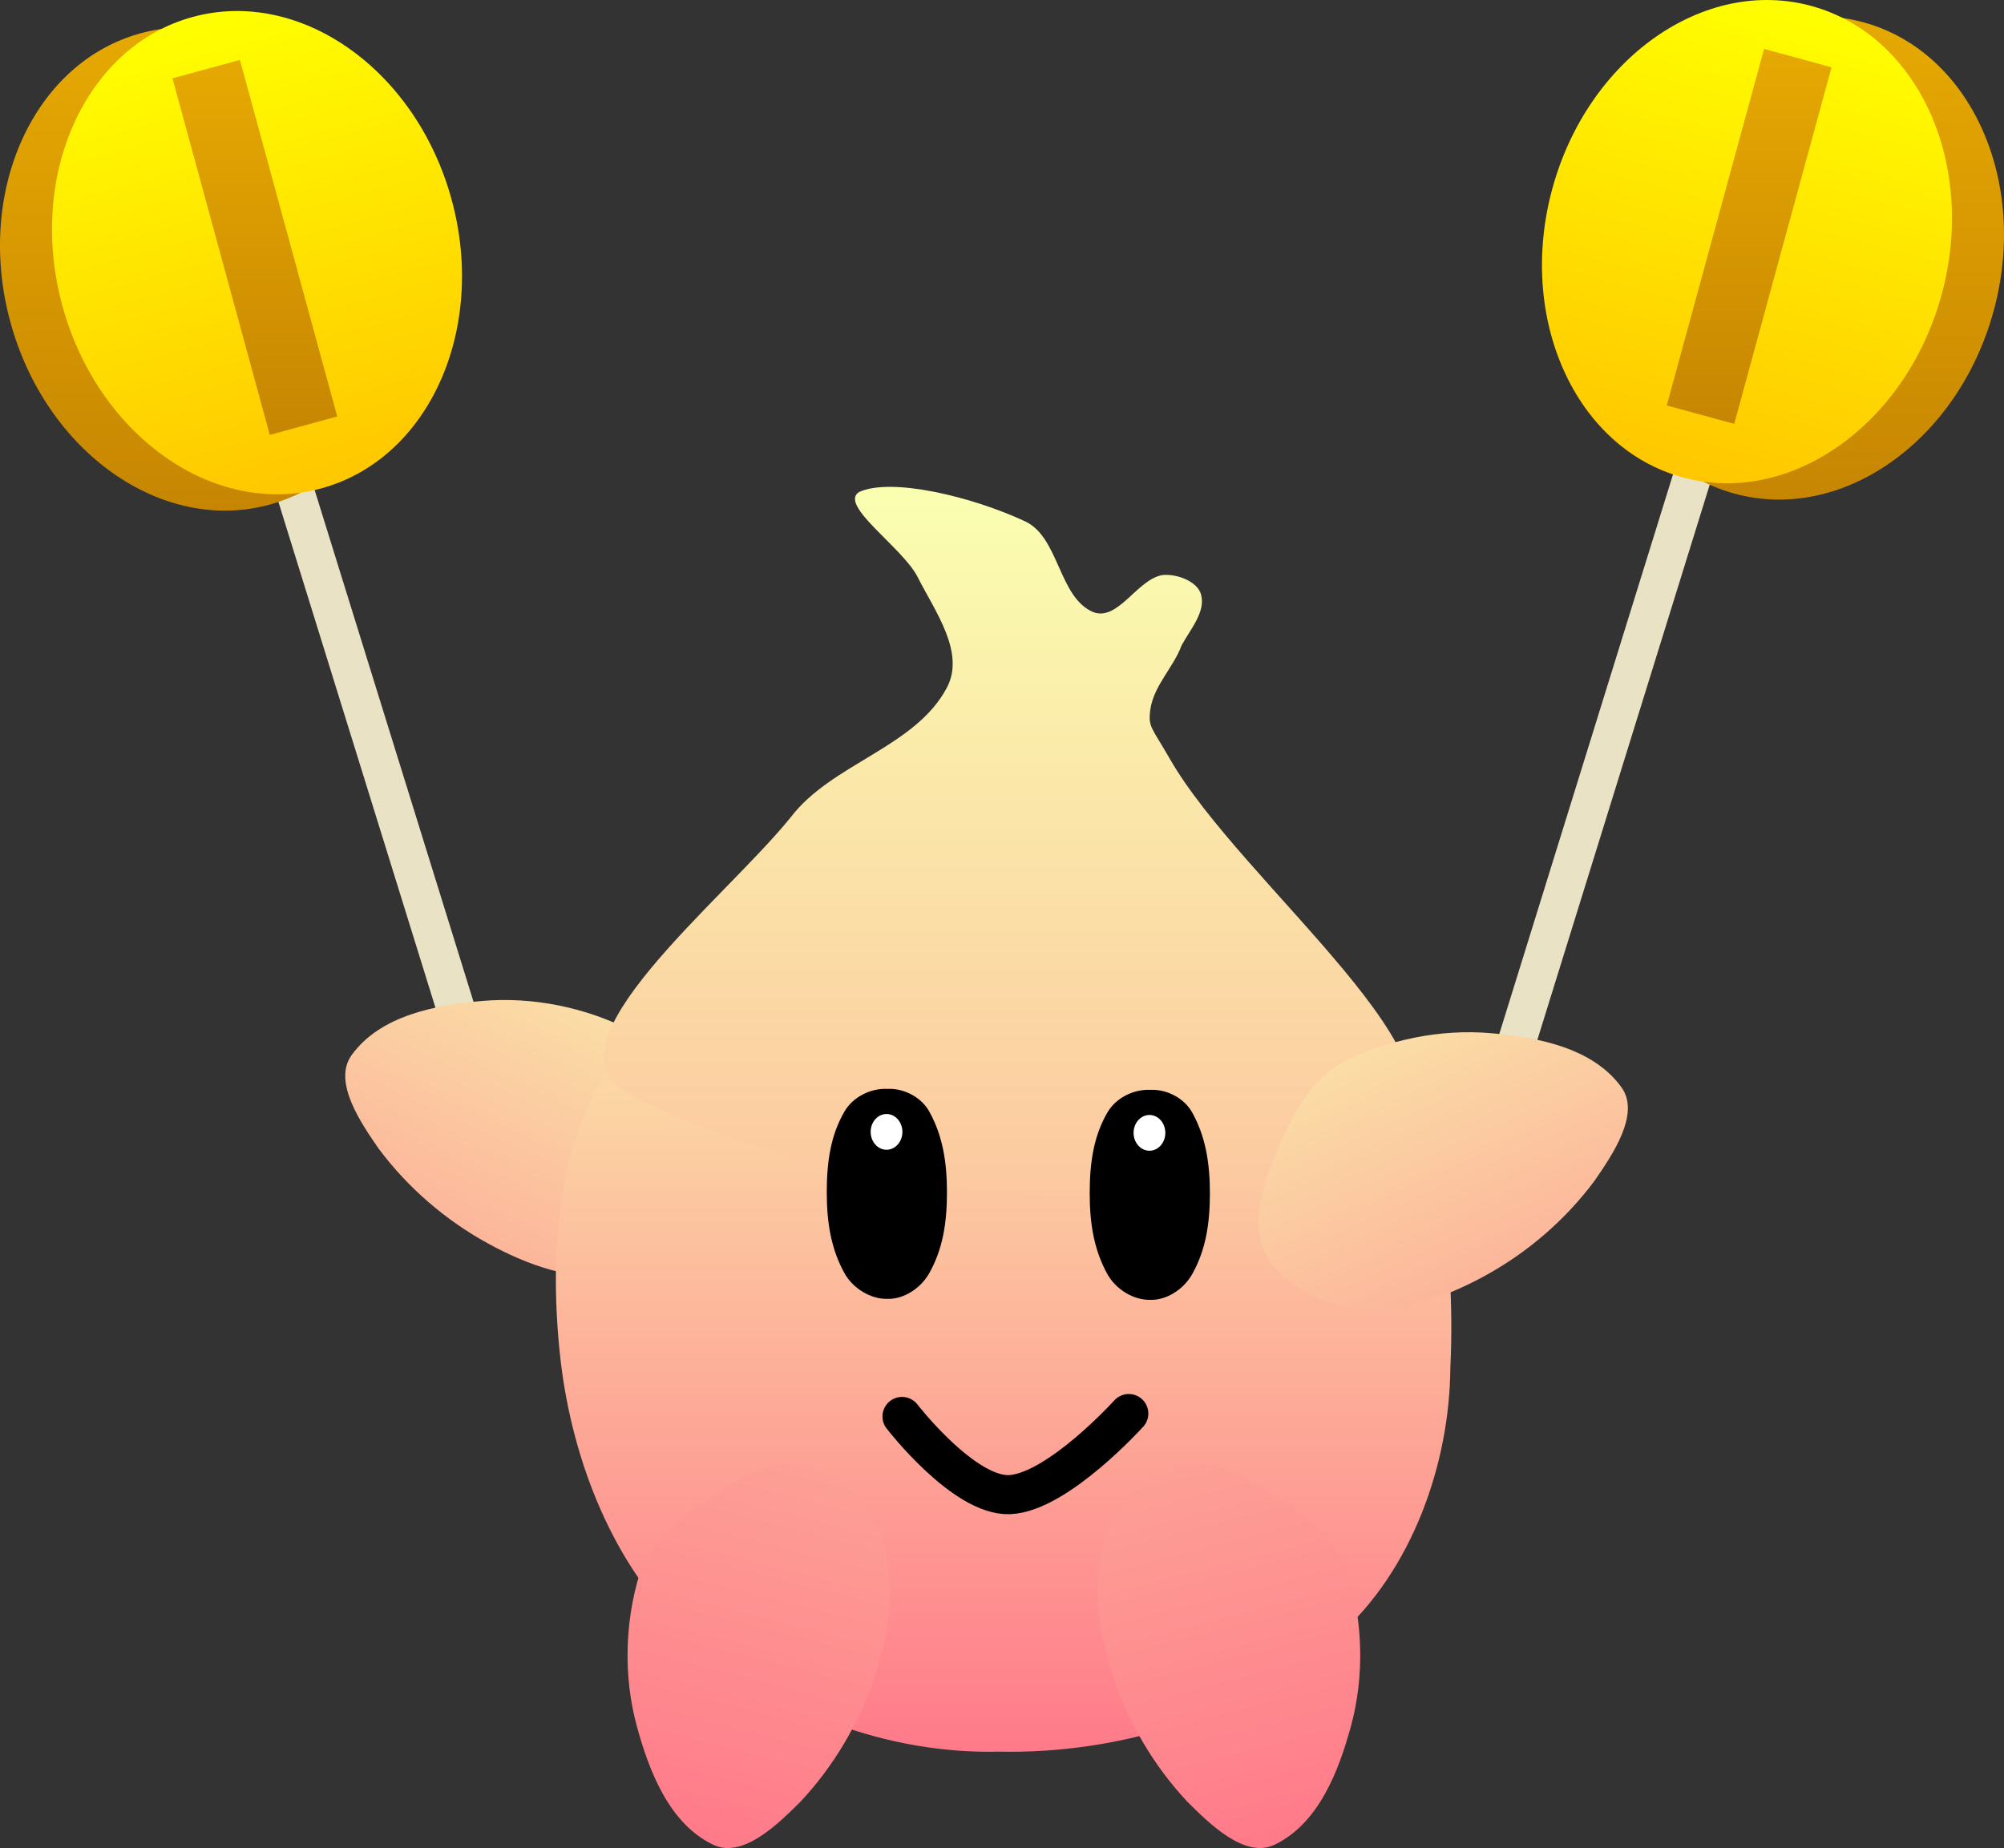 <svg version="1.1" xmlns="http://www.w3.org/2000/svg" xmlns:xlink="http://www.w3.org/1999/xlink" width="102.512" height="94.559" viewBox="0,0,102.512,94.559"><rect x="0" y="0" width="102.512" height="94.559" fill="#333333" stroke="none"/><defs><linearGradient x1="222.241" y1="188.723" x2="227.655" y2="176.89" gradientUnits="userSpaceOnUse" id="color-1"><stop offset="0" stop-color="#fcb69b"/><stop offset="1" stop-color="#fbdda6"/></linearGradient><linearGradient x1="216.872" y1="161.578" x2="216.872" y2="210.631" gradientUnits="userSpaceOnUse" id="color-2"><stop offset="0" stop-color="#faffb0"/><stop offset="1" stop-color="#ff7a8a"/></linearGradient><linearGradient x1="219.317" y1="145.909" x2="219.317" y2="182.225" gradientUnits="userSpaceOnUse" id="color-3"><stop offset="0" stop-color="#faffb0"/><stop offset="1" stop-color="#fcc8a0"/></linearGradient><linearGradient x1="242.924" y1="197.381" x2="247.908" y2="216.886" gradientUnits="userSpaceOnUse" id="color-4"><stop offset="0" stop-color="#fda095"/><stop offset="1" stop-color="#ff7a8a"/></linearGradient><linearGradient x1="235.631" y1="197.381" x2="230.647" y2="216.886" gradientUnits="userSpaceOnUse" id="color-5"><stop offset="0" stop-color="#fda095"/><stop offset="1" stop-color="#ff7a8a"/></linearGradient><linearGradient x1="255.564" y1="190.373" x2="250.15" y2="178.54" gradientUnits="userSpaceOnUse" id="color-6"><stop offset="0" stop-color="#fcb69b"/><stop offset="1" stop-color="#fbdda6"/></linearGradient><linearGradient x1="198.923" y1="122.397" x2="198.923" y2="147.126" gradientUnits="userSpaceOnUse" id="color-7"><stop offset="0" stop-color="#e6a902"/><stop offset="1" stop-color="#c78602"/></linearGradient><linearGradient x1="198.292" y1="121.866" x2="204.873" y2="145.987" gradientUnits="userSpaceOnUse" id="color-8"><stop offset="0" stop-color="#ffff00"/><stop offset="1" stop-color="#ffc700"/></linearGradient><linearGradient x1="201.472" y1="124.063" x2="201.472" y2="143.25" gradientUnits="userSpaceOnUse" id="color-9"><stop offset="0" stop-color="#e6a902"/><stop offset="1" stop-color="#c78602"/></linearGradient><linearGradient x1="280.461" y1="121.833" x2="280.461" y2="146.562" gradientUnits="userSpaceOnUse" id="color-10"><stop offset="0" stop-color="#e6a902"/><stop offset="1" stop-color="#c78602"/></linearGradient><linearGradient x1="281.091" y1="121.302" x2="274.51" y2="145.423" gradientUnits="userSpaceOnUse" id="color-11"><stop offset="0" stop-color="#ffff00"/><stop offset="1" stop-color="#ffc700"/></linearGradient><linearGradient x1="277.911" y1="123.499" x2="277.911" y2="142.686" gradientUnits="userSpaceOnUse" id="color-12"><stop offset="0" stop-color="#e6a902"/><stop offset="1" stop-color="#c78602"/></linearGradient></defs><g transform="translate(-188.436,-120.998)"><g data-paper-data="{&quot;isPaintingLayer&quot;:true}" fill-rule="nonzero" stroke-linejoin="miter" stroke-miterlimit="10" stroke-dasharray="" stroke-dashoffset="0" style="mix-blend-mode: normal"><path d="M213.613,175.332l-1.862,0.578l-9.971,-32.126l1.862,-0.578z" fill="#eae2c4" stroke="none" stroke-width="0.65" stroke-linecap="butt"/><path d="M274.363,144.156l1.862,0.578l-9.971,32.126l-1.862,-0.578z" fill="#eae2c4" stroke="none" stroke-width="0.65" stroke-linecap="butt"/><path d="M220.116,186.29c-2.365,0.285 -4.705,-0.563 -6.72,-1.669c-2.188,-1.197 -4.109,-2.866 -5.59,-4.848c-0.923,-1.338 -2.355,-3.428 -1.386,-4.783c1.472,-2.051 4.345,-2.569 6.658,-2.774c2.625,-0.232 5.336,0.34 7.615,1.503c1.52,0.85 2.527,2.56 3.231,4.246c0.678,1.624 1.516,3.764 0.773,5.388c-0.743,1.624 -2.83,2.724 -4.582,2.937z" fill="url(#color-1)" stroke="none" stroke-width="1.065" stroke-linecap="round"/><path d="M240.277,161.603c6.918,-0.441 13.4,5.096 17.6,10.396c3.959,5.029 5.063,12.425 4.75,18.968c-0.034,4.929 -1.957,10.382 -5.737,13.736c-4.541,4.021 -11.159,6.061 -17.363,5.922c-5.649,0.139 -11.602,-2.044 -15.863,-5.922c-3.87,-3.525 -5.935,-8.981 -6.537,-13.982c-0.634,-5.394 -0.246,-11.773 3,-15.766c5.077,-6.199 12.083,-12.834 20.15,-13.352z" fill="url(#color-2)" stroke="none" stroke-width="0.993" stroke-linecap="round"/><path d="M235.377,150.525c-0.752,-1.501 -4.056,-3.677 -3,-4.35c1.657,-0.764 5.795,0.237 8.5,1.5c1.753,0.822 1.707,3.917 3.5,4.65c1.263,0.452 2.213,-1.655 3.5,-1.9c0.747,-0.088 1.82,0.319 2,1c0.234,0.897 -0.544,1.758 -1,2.6c-0.413,1.129 -1.433,2.059 -1.6,3.3c-0.118,0.888 0.08,0.892 1,2.5c3.679,6.432 16.265,15.943 11.25,19.2c-8.86,5.293 -28.16,3.622 -39,-2.1c-4.542,-2.398 4.918,-9.848 8.35,-14.1c2.094,-2.762 6.39,-3.582 8,-6.65c0.945,-1.802 -0.624,-3.915 -1.5,-5.65z" fill="url(#color-3)" stroke="none" stroke-width="1" stroke-linecap="round"/><path d="M248.647,195.919c1.73,-0.442 3.687,0.764 5.164,1.72c1.534,0.993 3.037,2.288 3.603,3.935c0.739,2.449 0.819,5.219 0.124,7.761c-0.613,2.24 -1.635,4.975 -3.915,6.058c-1.506,0.713 -3.308,-1.068 -4.46,-2.215c-1.688,-1.81 -2.988,-3.997 -3.776,-6.363c-0.73,-2.179 -1.148,-4.633 -0.447,-6.91c0.522,-1.687 1.976,-3.545 3.706,-3.987z" fill="url(#color-4)" stroke="none" stroke-width="1.065" stroke-linecap="round"/><path d="M233.614,199.906c0.701,2.276 0.283,4.731 -0.447,6.91c-0.788,2.366 -2.089,4.554 -3.776,6.363c-1.152,1.147 -2.954,2.928 -4.46,2.215c-2.28,-1.083 -3.301,-3.818 -3.915,-6.058c-0.695,-2.542 -0.615,-5.312 0.124,-7.761c0.566,-1.647 2.07,-2.942 3.603,-3.935c1.478,-0.956 3.434,-2.162 5.164,-1.72c1.73,0.442 3.184,2.3 3.706,3.987z" fill="url(#color-5)" stroke="none" stroke-width="1.065" stroke-linecap="round"/><path d="M253.107,185.002c-0.743,-1.624 0.096,-3.764 0.773,-5.388c0.704,-1.686 1.711,-3.396 3.231,-4.246c2.279,-1.163 4.99,-1.734 7.615,-1.503c2.313,0.205 5.186,0.723 6.658,2.774c0.969,1.355 -0.463,3.445 -1.386,4.783c-1.48,1.982 -3.401,3.651 -5.59,4.848c-2.014,1.106 -4.355,1.954 -6.72,1.669c-1.753,-0.213 -3.84,-1.313 -4.582,-2.937z" fill="url(#color-6)" stroke="none" stroke-width="1.065" stroke-linecap="round"/><g stroke="none" stroke-width="0.736"><path d="M247.287,176.763c0.801,-0.041 1.715,0.399 2.139,1.166c0.662,1.2 0.901,2.517 0.901,4.128c0,1.611 -0.231,2.93 -0.901,4.128c-0.451,0.804 -1.337,1.347 -2.139,1.322c-0.851,0.025 -1.771,-0.528 -2.208,-1.322c-0.662,-1.203 -0.901,-2.517 -0.901,-4.128c0,-1.611 0.215,-2.944 0.901,-4.128c0.463,-0.799 1.395,-1.207 2.208,-1.166z" fill="#000000" stroke-linecap="round"/><path d="M247.235,178.048c0.224,0 0.427,0.103 0.574,0.268c0.146,0.166 0.238,0.395 0.238,0.647c0,0.252 -0.091,0.481 -0.238,0.647c-0.147,0.165 -0.35,0.268 -0.574,0.268c-0.224,0 -0.427,-0.103 -0.574,-0.268c-0.146,-0.166 -0.238,-0.395 -0.238,-0.647c0,-0.252 0.091,-0.481 0.238,-0.647c0.147,-0.165 0.35,-0.268 0.574,-0.268z" fill="#ffffff" stroke-linecap="butt"/></g><g stroke="none" stroke-width="0.736"><path d="M233.837,176.713c0.801,-0.041 1.715,0.399 2.139,1.166c0.662,1.2 0.901,2.517 0.901,4.128c0,1.611 -0.231,2.93 -0.901,4.128c-0.451,0.804 -1.337,1.347 -2.139,1.322c-0.851,0.025 -1.771,-0.528 -2.208,-1.322c-0.662,-1.203 -0.901,-2.517 -0.901,-4.128c0,-1.611 0.215,-2.944 0.901,-4.128c0.463,-0.799 1.395,-1.207 2.208,-1.166z" fill="#000000" stroke-linecap="round"/><path d="M233.785,177.998c0.224,0 0.427,0.103 0.574,0.268c0.146,0.166 0.238,0.395 0.238,0.647c0,0.252 -0.091,0.481 -0.238,0.647c-0.147,0.165 -0.35,0.268 -0.574,0.268c-0.224,0 -0.427,-0.103 -0.574,-0.268c-0.146,-0.166 -0.238,-0.395 -0.238,-0.647c0,-0.252 0.091,-0.481 0.238,-0.647c0.147,-0.165 0.35,-0.268 0.574,-0.268z" fill="#ffffff" stroke-linecap="butt"/></g><path d="M246.177,193.325c0,0 -3.65,4.041 -6.1,4.15c-2.348,0.087 -5.5,-4 -5.5,-4" fill="none" stroke="#000000" stroke-width="2" stroke-linecap="round"/><g data-paper-data="{&quot;index&quot;:null}" stroke="none" stroke-linecap="butt"><path d="M203.634,124.316c2.398,1.691 4.336,4.402 5.244,7.729c0.908,3.327 0.615,6.647 -0.592,9.322c-1.207,2.675 -3.326,4.706 -6.073,5.455c-2.747,0.749 -5.604,0.077 -8.002,-1.615c-2.398,-1.691 -4.336,-4.402 -5.244,-7.729c-0.908,-3.328 -0.615,-6.647 0.592,-9.322c1.207,-2.675 3.326,-4.706 6.073,-5.455c2.747,-0.749 5.604,-0.077 8.002,1.615z" data-paper-data="{&quot;origPos&quot;:null}" fill="url(#color-7)" stroke-width="0.44"/><path d="M206.294,123.481c2.398,1.691 4.336,4.402 5.244,7.729c0.908,3.327 0.615,6.647 -0.592,9.322c-1.207,2.675 -3.326,4.706 -6.073,5.455c-2.747,0.749 -5.604,0.077 -8.002,-1.615c-2.398,-1.691 -4.336,-4.402 -5.244,-7.729c-0.908,-3.328 -0.615,-6.647 0.592,-9.322c1.207,-2.675 3.326,-4.706 6.073,-5.455c2.747,-0.749 5.604,-0.077 8.002,1.615z" data-paper-data="{&quot;origPos&quot;:null}" fill="url(#color-8)" stroke-width="0.44"/><path d="M205.687,142.308l-3.451,0.942l-4.978,-18.245l3.451,-0.942z" data-paper-data="{&quot;origPos&quot;:null}" fill="url(#color-9)" stroke-width="0.598"/></g><g stroke="none" stroke-linecap="butt"><path d="M283.751,122.137c2.747,0.749 4.867,2.78 6.073,5.455c1.207,2.675 1.5,5.994 0.592,9.322c-0.908,3.327 -2.846,6.038 -5.244,7.729c-2.398,1.692 -5.255,2.364 -8.002,1.615c-2.747,-0.749 -4.867,-2.78 -6.073,-5.455c-1.207,-2.675 -1.5,-5.994 -0.592,-9.322c0.908,-3.328 2.846,-6.038 5.244,-7.729c2.398,-1.692 5.255,-2.364 8.002,-1.615z" data-paper-data="{&quot;origPos&quot;:null}" fill="url(#color-10)" stroke-width="0.44"/><path d="M281.091,121.302c2.747,0.749 4.867,2.78 6.073,5.455c1.207,2.675 1.5,5.994 0.592,9.322c-0.908,3.327 -2.846,6.038 -5.244,7.729c-2.398,1.692 -5.255,2.364 -8.002,1.615c-2.747,-0.749 -4.867,-2.78 -6.073,-5.455c-1.207,-2.675 -1.5,-5.994 -0.592,-9.322c0.908,-3.328 2.846,-6.038 5.244,-7.729c2.398,-1.692 5.255,-2.364 8.002,-1.615z" data-paper-data="{&quot;origPos&quot;:null}" fill="url(#color-11)" stroke-width="0.44"/><path d="M278.675,123.499l3.451,0.942l-4.978,18.245l-3.451,-0.942z" data-paper-data="{&quot;origPos&quot;:null}" fill="url(#color-12)" stroke-width="0.598"/></g></g></g></svg>